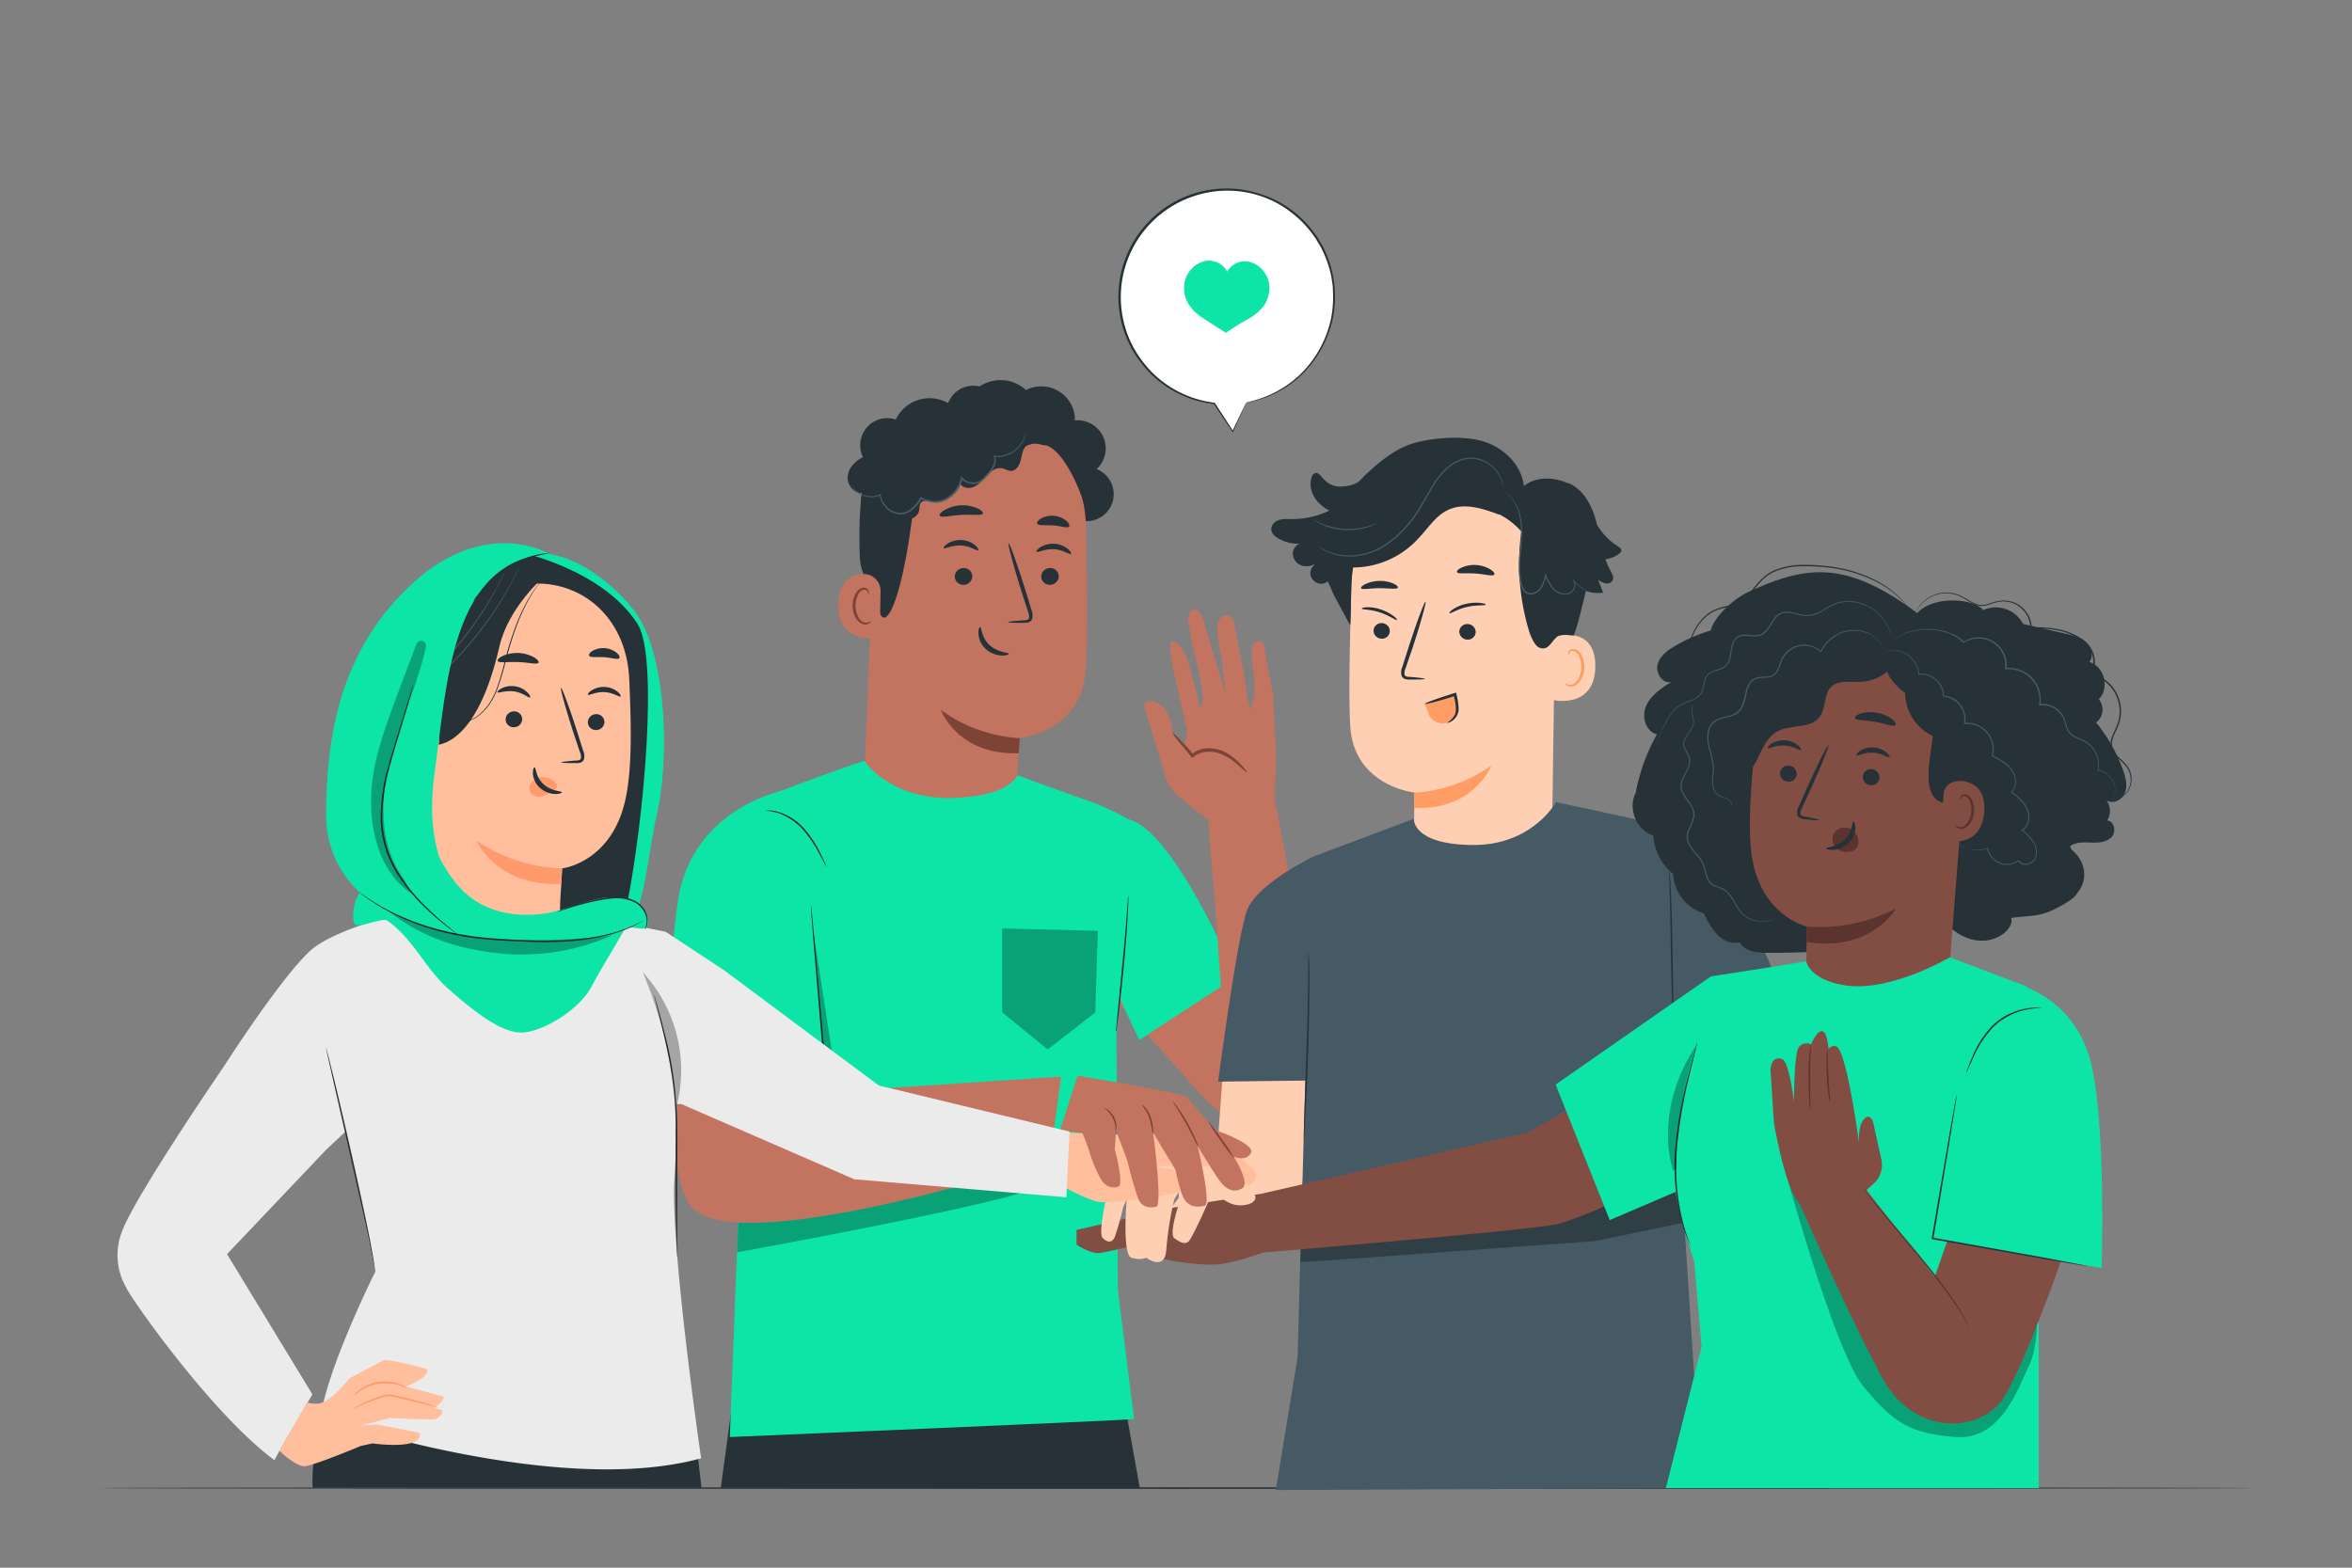 <svg xmlns="http://www.w3.org/2000/svg" viewBox="0 0 750 500"><rect x="0" y="0" width="750" height="500" fill="#808080" stroke="none"/><g id="freepik--Table--inject-2"><path d="M719.16,474.61c0,.14-154.1.26-344.14.26s-344.18-.12-344.18-.26,154.07-.26,344.18-.26S719.16,474.46,719.16,474.61Z" style="fill:#263238"></path></g><g id="freepik--speech-bubble--inject-2"><path d="M397.45,128.32a34.21,34.21,0,1,0-10.23.34l5.89,8.93Z" style="fill:#fff"></path><path d="M397.45,128.32s-.08.23-.26.64-.46,1-.8,1.81c-.73,1.6-1.79,3.91-3.14,6.89l-.11.25-.16-.23L387,128.77l.15.1a34.23,34.23,0,0,1-16.3-6.33,35.07,35.07,0,0,1-3.91-3.3,38.49,38.49,0,0,1-3.49-4.06,33.36,33.36,0,0,1-5.2-10.11,34.54,34.54,0,0,1,21.43-43A34.13,34.13,0,0,1,402.26,62,32.31,32.31,0,0,1,411.88,67a33.37,33.37,0,0,1,7.3,7.43l.76,1c.23.36.44.73.65,1.09.42.73.88,1.43,1.26,2.16a37.45,37.45,0,0,1,3.2,9.1c.14.77.24,1.55.35,2.31l.17,1.13.05,1.14a35.74,35.74,0,0,1-.51,8.72,36.37,36.37,0,0,1-2.47,7.66A35.54,35.54,0,0,1,414.58,120a34.16,34.16,0,0,1-8.66,5.78,32.26,32.26,0,0,1-6.22,2.16c-.73.17-1.29.29-1.66.34a4.67,4.67,0,0,1-.59.08,3.52,3.52,0,0,1,.55-.15c.38-.08.95-.22,1.67-.41a35.45,35.45,0,0,0,6.13-2.28,34.34,34.34,0,0,0,8.5-5.82A34.81,34.81,0,0,0,424.55,101a35.68,35.68,0,0,0,.47-8.58L425,91.33l-.17-1.11c-.12-.75-.21-1.51-.35-2.26a36.91,36.91,0,0,0-1.28-4.5A35.37,35.37,0,0,0,421.27,79c-.38-.72-.83-1.41-1.24-2.12-.22-.35-.42-.72-.65-1.06l-.74-1a33,33,0,0,0-7.18-7.27,31.69,31.69,0,0,0-9.43-5A33.48,33.48,0,0,0,380,62.8a33.91,33.91,0,0,0-21.06,42.07,32.67,32.67,0,0,0,5.07,9.95,37.11,37.11,0,0,0,3.41,4,35,35,0,0,0,3.82,3.27,34.07,34.07,0,0,0,16,6.35h.1l.06.08c2.26,3.48,4.23,6.51,5.84,9l-.27,0,3.31-6.88.86-1.75A5.13,5.13,0,0,1,397.45,128.32Z" style="fill:#263238"></path><path d="M404.77,91a8.39,8.39,0,0,0-2-4.67,8.07,8.07,0,0,0-4.12-2.77,6.52,6.52,0,0,0-7.33,3.07,6.53,6.53,0,0,0-6.92-3.4,8.08,8.08,0,0,0-4.33,2.43,8.34,8.34,0,0,0-2.35,4.49,10.29,10.29,0,0,0,1,6.36,14.57,14.57,0,0,0,4.8,4.89c3.19,2.1,7.39,4.74,7.39,4.74s3.75-2.57,7.09-4.41a14.49,14.49,0,0,0,5.19-4.48A10.23,10.23,0,0,0,404.77,91Z" style="fill:#0DE5A8"></path></g><g id="freepik--Characters--inject-2"><polygon points="229.85 474.49 235.46 433.26 355.04 427.56 363.46 474.61 229.85 474.49" style="fill:#263238"></polygon><path d="M341.9,303.49l35.87,39.81c5.92,6.57,10.2,12.55,18.71,14.95,6,1.68,18.52,2.38,21.69-1.54,4.35-5.37,7-14.66,1-26.34-4-7.61-38.78-38.69-38.78-38.69L341.9,303.49" style="fill:#c27461"></path><path d="M353.71,310.14c.21,2,9.59,21.54,9.59,21.54l30.8-20.09s-19.83-47.1-34.31-50.27Z" style="fill:#0DE5A8"></path><path d="M406.45,255.24l.44-15-1-19.06-3-15.86s-.8-1.55-2.8-.38-.27,9.83-.27,9.83l.32,6.51s-1.18,5-1.55,4.59-1.63-9.2-1.63-9.2l-3.64-18.86a2.5,2.5,0,0,0-3.18-1.3c-1.29.4-2.13,2.28-2,5.07s1.37,7.51,1.5,9.1,1.18,10.76,1.18,10.76l-6.37-21.09s-1.18-6.87-4-5.88-.95,5.91-.82,8S383.87,219,383.52,223s-1,2-1,2l-3-11.81c-1.3-5.21-3.27-8.23-5.53-8.61s.77,11.69.77,11.69l3.82,16.87-.95,5.37-3.76-4.83s-.11-6.33-4.06-9-5,.32-5,.32l7.37,24.51c1.75,4,13.05,11.8,13.05,11.8l2,24.57,25.1-.5Z" style="fill:#c27461"></path><path d="M397.64,246.39c-.12.12-1.31-1.08-3.35-2.81s-5.19-4-9.18-3.8a7.39,7.39,0,0,0-4.54,1.65l-.42.37-.37-.49c-1.61-2.12-3.33-4-4.36-5.31s-1.61-2.22-1.5-2.29a13.56,13.56,0,0,1,2,1.87,70.46,70.46,0,0,1,4.78,5.19l-.79-.12a8.15,8.15,0,0,1,5.18-2,11.36,11.36,0,0,1,5.86,1.41,18.3,18.3,0,0,1,3.89,2.91C396.77,244.92,397.74,246.3,397.64,246.39Z" style="fill:#7d4336"></path><polygon points="391.13 340.8 385.81 264.33 407.07 257.67 422.5 340.8 391.13 340.8" style="fill:#c27461"></polygon><path d="M345.08,166.09a8.6,8.6,0,0,0,4.6-16.48,8.95,8.95,0,0,0-6.91-15.51,10.71,10.71,0,0,0-15.61-9.69,12,12,0,0,0-14.79-1.16A8.57,8.57,0,0,0,304,137.32" style="fill:#263238"></path><path d="M346.16,214c.67-9.44.48-29,.1-46.67a36.5,36.5,0,0,0-34.34-35.63l-1.88-.11c-20.41,0-31.82,17.32-31.27,37.72l-3.14,78.57L288,259a23.25,23.25,0,0,0,36.12-6.32h0l.95-17.27S344.77,233.56,346.16,214Z" style="fill:#c27461"></path><path d="M325.2,235.43a47.46,47.46,0,0,1-25.18-9s5.2,14.43,24.81,13.82Z" style="fill:#7d4336"></path><path d="M337.62,183.86a2.8,2.8,0,0,1-2.86,2.66,2.68,2.68,0,0,1-2.73-2.69,2.8,2.8,0,0,1,2.86-2.66A2.68,2.68,0,0,1,337.62,183.86Z" style="fill:#263238"></path><path d="M341.49,176.69c-.37.34-2.39-1.35-5.39-1.52s-5.3,1.2-5.6.82c-.15-.17.24-.81,1.24-1.45a7.68,7.68,0,0,1,4.51-1.11,7.45,7.45,0,0,1,4.27,1.66C341.4,175.86,341.67,176.53,341.49,176.69Z" style="fill:#263238"></path><path d="M310.05,183.86a2.8,2.8,0,0,1-2.86,2.66,2.67,2.67,0,0,1-2.73-2.69,2.79,2.79,0,0,1,2.85-2.66A2.68,2.68,0,0,1,310.05,183.86Z" style="fill:#263238"></path><path d="M311.93,175.51c-.37.34-2.39-1.35-5.4-1.52s-5.29,1.2-5.59.82c-.16-.18.23-.81,1.24-1.45a7.63,7.63,0,0,1,4.51-1.11,7.32,7.32,0,0,1,4.26,1.66C311.83,174.68,312.11,175.35,311.93,175.51Z" style="fill:#263238"></path><path d="M321.52,198.43c0-.17,1.88-.39,4.93-.59.77,0,1.51-.15,1.67-.66a4,4,0,0,0-.38-2.31q-.92-2.85-1.93-6c-2.66-8.51-4.53-15.48-4.19-15.58s2.78,6.7,5.44,15.2q1,3.15,1.82,6a4.42,4.42,0,0,1,.22,3,1.91,1.91,0,0,1-1.32,1.05,5.24,5.24,0,0,1-1.32.1C323.41,198.7,321.52,198.6,321.52,198.43Z" style="fill:#263238"></path><path d="M312.55,200c.49,0,.31,3.27,3,5.74s6.15,2.33,6.15,2.79c0,.2-.81.58-2.28.54a8.14,8.14,0,0,1-5.14-2.14,7.07,7.07,0,0,1-2.27-4.8C311.92,200.74,312.33,200,312.55,200Z" style="fill:#263238"></path><path d="M313.4,163.78c-.34.8-3.32.23-6.87.45s-6.46,1-6.88.25c-.19-.36.35-1.1,1.55-1.82a11.94,11.94,0,0,1,10.47-.54C312.94,162.72,313.55,163.4,313.4,163.78Z" style="fill:#263238"></path><path d="M340.9,167.93c-.57.65-2.6-.18-5.08-.36s-4.63.19-5.07-.56c-.19-.36.18-1,1.14-1.61a7.35,7.35,0,0,1,8.18.74C340.91,166.89,341.15,167.61,340.9,167.93Z" style="fill:#263238"></path><path d="M344.91,158.29s-4.44-12.54-10.17-15.75c-6.94-3.88-10.48,3.78-17.18,1.48s-13.33-6-20.6-1.17c-8,5.31-4.62,9.56-5.61,18.21-4,35.05-11,44.62-11.84,27.95-.09-1.83-5-3.57-5.34-11.28-.38-10-.05-22.09,2.59-29,2.22-5.84,5.85-9.74,12.2-13.92,10-6.58,23.21-6,32.11-4.53S346.63,143,344.91,158.29Z" style="fill:#263238"></path><path d="M280.79,188.55a5.32,5.32,0,0,0-5.43-5.45c-3.66.13-7.84,2-8.05,9.51-.36,13.39,13.16,11,13.19,10.61S280.69,194.15,280.79,188.55Z" style="fill:#c27461"></path><path d="M277.73,198.1c-.06,0-.24.16-.64.33a2.38,2.38,0,0,1-1.75,0c-1.4-.56-2.53-2.84-2.53-5.25a7.73,7.73,0,0,1,.75-3.33,2.69,2.69,0,0,1,1.8-1.74,1.2,1.2,0,0,1,1.36.68c.17.38.08.64.15.67s.29-.22.2-.78a1.53,1.53,0,0,0-.51-.85,1.71,1.71,0,0,0-1.28-.37,3.26,3.26,0,0,0-2.49,2,8,8,0,0,0-.91,3.72c0,2.7,1.33,5.26,3.25,5.87a2.49,2.49,0,0,0,2.14-.3C277.69,198.42,277.77,198.13,277.73,198.1Z" style="fill:#7d4336"></path><path d="M282.58,162.67c1.66,1.29,3.43,2.62,5.5,3s4.55-.73,5-2.78c.21-.92,0-2,.7-2.7s2.12-.47,3.23-.28a8.54,8.54,0,0,0,9.21-5.59c.91,1.54,3.22,1.61,4.78.73s2.62-2.4,3.87-3.68,3-2.38,4.72-2c1,.2,1.87.84,2.87.81,1.77-.05,2.74-2.06,3.11-3.78s.7-3.75,2.24-4.61,3.18-.18,4.79.15,3.71.08,4.21-1.48a3.19,3.19,0,0,0-.45-2.46,8.68,8.68,0,0,0-10-3.88,11.75,11.75,0,0,0-21.42-3.54,11.93,11.93,0,0,0-19.29,3.22,8.64,8.64,0,0,0-10.47,12c-2.48,1.23-4.68,3.49-4.89,6.26s2.32,5.67,5,5.1a4.79,4.79,0,0,0,8,5.26" style="fill:#263238"></path><path d="M327.11,138s0,.09,0,.25-.05.4-.13.71a8.46,8.46,0,0,1-1.12,2.52,9.68,9.68,0,0,1-3.15,3,9,9,0,0,1-5.57,1.24l.25-.28a4.87,4.87,0,0,1-.49,3.67,13.94,13.94,0,0,1-2.48,3.15,10.21,10.21,0,0,1-1.59,1.45,4.67,4.67,0,0,1-2.16.66,4.88,4.88,0,0,1-4.21-1.8l.5-.11a10,10,0,0,1-4.66,6.69,7.28,7.28,0,0,1-4.47,1.17,13,13,0,0,1-4.27-1.2l.37-.14a10.56,10.56,0,0,1-3.41,3.94,5.62,5.62,0,0,1-4.73,1,7.38,7.38,0,0,1-5.33-6.1l.3.16a6.92,6.92,0,0,1-4.64.4,7.5,7.5,0,0,1-3.12-1.61,6.65,6.65,0,0,1-1.39-1.73,2.57,2.57,0,0,1-.3-.71,7.82,7.82,0,0,0,1.84,2.26,7.43,7.43,0,0,0,3.05,1.48,6.59,6.59,0,0,0,4.37-.46l.26-.13,0,.29a7,7,0,0,0,5.05,5.66,5.1,5.1,0,0,0,4.29-.95,10.08,10.08,0,0,0,3.21-3.74l.12-.25.24.11a12.93,12.93,0,0,0,4.09,1.15,6.77,6.77,0,0,0,4.13-1.1,9.54,9.54,0,0,0,4.41-6.3l.12-.63.38.52a4.35,4.35,0,0,0,3.72,1.58,4.18,4.18,0,0,0,1.92-.57,9.89,9.89,0,0,0,1.5-1.35,14,14,0,0,0,2.42-3,4.43,4.43,0,0,0,.49-3.32l-.09-.33.33.05a8.63,8.63,0,0,0,5.33-1.11,9.55,9.55,0,0,0,3.12-2.82A9.93,9.93,0,0,0,327.11,138Z" style="fill:#455a64"></path><path d="M356,329.64l1.42-14.24,4.91-52.21c-2.53-2.65-12.69-6.82-12.69-6.82l-25.22-9.07S322,254.22,303,254.5c-19.38.29-27.41-11.83-27.41-11.83-9.68,3.11-30.83,11.14-30.83,11.14l-7.21,67.92-.37,22.42-4.46,114.18s127-5.39,128.9-5.72l-5.15-41.12Z" style="fill:#0DE5A8"></path><polygon points="319.55 296.12 319.55 322.85 334.09 334.71 349.25 322.95 350.08 296.87 319.55 296.12" style="opacity:0.3"></polygon><path d="M235.43,389.91l-.37,9.5s80.23-14.54,94.25-20.19c17.3-7,26.58-12.89,26.58-12.89l.29-7.24Z" style="opacity:0.3"></path><path d="M241,259.52s-18.08,2.89-21.81,26c-2.4,14.87-9.67,80.37.27,98,11.5,20.36,115.35-13.8,115.35-13.8l3.55-26.36-80,5.3-10-55.55Z" style="fill:#c27461"></path><path d="M212,337h50.72l-13.88-84.59s-29.07,5.89-32.87,36.26C212.13,319.28,212,337,212,337Z" style="fill:#0DE5A8"></path><path d="M218.38,337a.89.89,0,0,1,.22,0l.67,0,2.56-.05,9.46-.08,31.43-.08-.26.29c-.06-.66-.12-1.37-.18-2.08-1.06-12.76-2-24.31-2.73-32.72-.32-4.15-.58-7.53-.77-9.92-.07-1.14-.14-2-.18-2.7,0-.28,0-.51,0-.7a.73.73,0,0,1,0-.24.68.68,0,0,1,.05.24l.08.69c.07.66.17,1.56.28,2.7.23,2.38.55,5.75.94,9.9.74,8.41,1.76,19.95,2.88,32.71.06.71.12,1.41.18,2.07l0,.28h-.28l-31.43-.08-9.46-.08-2.56-.05-.67,0C218.45,337,218.38,337,218.38,337Z" style="fill:#263238"></path><path d="M359.79,285.58a9.71,9.71,0,0,1,0,1.73c0,1.11-.09,2.72-.18,4.7-.21,4-.62,9.45-1.19,15.48s-1.18,11.49-1.66,15.44c-.24,2-.44,3.56-.6,4.66a10.2,10.2,0,0,1-.3,1.7,11.59,11.59,0,0,1,.1-1.72c.11-1.19.26-2.77.44-4.68.39-4,.92-9.46,1.5-15.45S359,296,359.27,292c.14-1.91.26-3.5.34-4.69A13.73,13.73,0,0,1,359.79,285.58Z" style="fill:#263238"></path><path d="M263.51,276.37a4,4,0,0,1-.57-.94c-.39-.73-.86-1.61-1.42-2.64a41.22,41.22,0,0,0-5.44-8.13,18.91,18.91,0,0,0-8-5.36,22.26,22.26,0,0,0-4-.75,3.69,3.69,0,0,1,1.1-.07,11.62,11.62,0,0,1,3,.46,18.29,18.29,0,0,1,8.29,5.37,36.4,36.4,0,0,1,5.38,8.31c.56,1.14,1,2.07,1.27,2.72A4.7,4.7,0,0,1,263.51,276.37Z" style="fill:#263238"></path><path d="M256.93,340.8c-.09-.5,8.77-2.66,8.77-2.66l-6.49-42L262.72,337h-6.49Z" style="opacity:0.3"></path><path d="M389.76,344.6l-1.57,21.59-7.17,9-17.55,23.29,21.26,1.39s24.93-6.2,28.6-13.88,3.89-41.42,3.89-41.42Z" style="fill:#ffcfb4"></path><path d="M494.81,272.69l1.2-84c.77-20-9.17-37.28-29.17-37.5l-1.84.09A35.75,35.75,0,0,0,431,185.8c-.57,17.33-1,36.49-.43,45.74C431.67,250.7,451,252.77,451,252.77c0,.59,0,5.36-.11,11.07l0,9.52Z" style="fill:#ffcfb4"></path><path d="M450.94,252.77s12.11.13,24.6-8.56c0,0-5.42,14.29-24.63,13.47Z" style="fill:#ff9d64"></path><path d="M462.25,195.6c.42.12,2.36-1.28,5.48-2s5.65-.41,5.93-.69-.34-.42-1.45-.59a13.58,13.58,0,0,0-4.82.3,12.06,12.06,0,0,0-4.28,1.86C462.27,195.09,462.05,195.55,462.25,195.6Z" style="fill:#263238"></path><path d="M465.34,201.52A2.6,2.6,0,0,0,468,204a2.48,2.48,0,0,0,2.56-2.46,2.59,2.59,0,0,0-2.62-2.5A2.48,2.48,0,0,0,465.34,201.52Z" style="fill:#263238"></path><path d="M454.34,216.52c0-.17-1.84-.4-4.83-.64-.75,0-1.47-.15-1.62-.66a3.78,3.78,0,0,1,.39-2.25c.62-1.86,1.27-3.8,2-5.84,2.7-8.3,4.62-15.11,4.28-15.22s-2.8,6.54-5.5,14.84l-1.86,5.87a4.42,4.42,0,0,0-.25,3,1.9,1.9,0,0,0,1.29,1,5.1,5.1,0,0,0,1.29.11C452.48,216.76,454.34,216.69,454.34,216.52Z" style="fill:#263238"></path><path d="M464.6,182.44c.29.72,2.87.25,5.93.48s5.57,1,6,.31c.16-.32-.3-1-1.33-1.65a10,10,0,0,0-9-.6C465,181.5,464.47,182.1,464.6,182.44Z" style="fill:#263238"></path><path d="M434,187.6c.32.59,2.84,0,5.87,0s5.53.44,5.87-.16c.14-.28-.34-.82-1.39-1.3a10.57,10.57,0,0,0-4.46-.86,10.93,10.93,0,0,0-4.48,1C434.39,186.77,433.89,187.32,434,187.6Z" style="fill:#263238"></path><path d="M495.1,203.23c.34-.15,13.75-4.39,13.61,9.39s-13.95,10.79-14,10.4S495.1,203.23,495.1,203.23Z" style="fill:#ffcfb4"></path><path d="M499,217.84c.07,0,.24.17.65.36a2.37,2.37,0,0,0,1.79.06c1.46-.52,2.71-2.82,2.8-5.3a7.94,7.94,0,0,0-.63-3.44,2.78,2.78,0,0,0-1.79-1.87,1.23,1.23,0,0,0-1.42.65c-.19.38-.1.66-.18.68s-.29-.24-.17-.8a1.49,1.49,0,0,1,.55-.86,1.79,1.79,0,0,1,1.33-.34,3.36,3.36,0,0,1,2.48,2.17,8,8,0,0,1,.79,3.84c-.11,2.78-1.56,5.36-3.56,5.92a2.57,2.57,0,0,1-2.19-.39C499,218.17,499,217.86,499,217.84Z" style="fill:#ff9d64"></path><path d="M434.29,194.16c.3.31,2.66.16,5.71,1.16s5.06,2.55,5.44,2.45c.18,0-.08-.51-.95-1.21a14.32,14.32,0,0,0-4.3-2.21,12.53,12.53,0,0,0-4.6-.67C434.55,193.76,434.14,194,434.29,194.16Z" style="fill:#263238"></path><path d="M438,201.2a2.6,2.6,0,0,0,2.63,2.5,2.47,2.47,0,0,0,2.55-2.46,2.59,2.59,0,0,0-2.62-2.5A2.48,2.48,0,0,0,438,201.2Z" style="fill:#263238"></path><path d="M405.5,168a3.05,3.05,0,0,1,1.5-1.77c1.52-.85,3.24-.69,4.9-.67a27.58,27.58,0,0,0,12-2.7,13.63,13.63,0,0,1-3.46-2.56c-2.05-2.16-3.19-5.41-2.15-8.21a1.85,1.85,0,0,1,1.06-1.23c.85-.23,1.58.62,2.15,1.29,1.89,2.23,3.67,3.21,6.57,3a11.62,11.62,0,0,0,5-1.35l.17-.17c.7-.69,1.38-1.34,2-2h0c5-4.75,9.35-8,13.75-9.67,6.44-2.4,17.14-3.17,23.74-1.26s12.45,7.47,13.2,14.3c3.81-3.06,9.41-2.89,13.9-.94l.12-.05c5,1.93,7.75,7.35,9.11,12.55.08.28.14.57.21.85a20.09,20.09,0,0,0,6.64,6.83c.48.29,1,.66,1.08,1.22s-.44,1-.91,1.33a10.08,10.08,0,0,1-4.13,1.59,22.59,22.59,0,0,0,1.58,3.6c.55,1,1.2,2.16.67,3.15a2.12,2.12,0,0,1-2.25.92,6.16,6.16,0,0,1-2.33-1.13l1.59,4.1a12,12,0,0,1-5.5-.51c-1.19,4.8-2.57,10.92-3.89,14.16-2.12-.06-4.11-.6-5.44.54-1.81,1.54-2.68,4.52-5.6,3.31-1.48-.62-2.77-3.8-3.23-5.34a74.65,74.65,0,0,1-2.43-31.66A23.83,23.83,0,0,0,478,164l.22.21c-5.29-2-11.29-4-16.42-1.59-4,1.84-6.4,5.86-9.42,9A28.33,28.33,0,0,1,431.44,181c-.9,5.75-.47,13.09-.88,18.46l-4.76-8.81v0a21.24,21.24,0,0,1-.93-1.93l-.1-.2v0a30.75,30.75,0,0,0-1.43-3.1l0,0c-3,2.5-7.18-1.54-4.8-4.62a7.59,7.59,0,0,1,1.66-1.59,5.34,5.34,0,0,1-5.1,1.18,4.17,4.17,0,0,1-2.84-4.2,3.56,3.56,0,0,1,2.18-2.8,12,12,0,0,1-6.78-1.67C406.29,171,405,169.66,405.5,168Z" style="fill:#263238"></path><path d="M480,157.05a15.21,15.21,0,0,1,1.88,1.8,13.72,13.72,0,0,1,2.77,6.42,24.78,24.78,0,0,1,.37,4.87c0,1.77-.23,3.65-.42,5.63a50.68,50.68,0,0,0-.3,6.27,22.42,22.42,0,0,0,.35,3.32,7,7,0,0,0,1.26,3.24,2.9,2.9,0,0,0,2.68,1,4.36,4.36,0,0,0,2.46-1.31,10,10,0,0,0,2-4.82l-.4,0a15.91,15.91,0,0,0,2.22,4.06,5.65,5.65,0,0,0,3.67,2.12,3.68,3.68,0,0,0,2-.29,3.17,3.17,0,0,0,1.37-1.29,3.22,3.22,0,0,0,.45-1.68,2.37,2.37,0,0,0-.57-1.5l-.21.17a12.27,12.27,0,0,0,4,3.19c.54.26,1,.42,1.26.53a2.51,2.51,0,0,0,.45.12,1.89,1.89,0,0,0-.42-.19c-.29-.13-.7-.31-1.22-.59a12.65,12.65,0,0,1-3.89-3.23l-.21.18a2.43,2.43,0,0,1,.06,2.84,2.91,2.91,0,0,1-1.24,1.14,3.4,3.4,0,0,1-1.8.24,5.31,5.31,0,0,1-3.4-2,15.73,15.73,0,0,1-2.14-4l-.26-.62-.15.66a9.43,9.43,0,0,1-1.87,4.6,3.8,3.8,0,0,1-2.2,1.17,2.42,2.42,0,0,1-2.28-.82,6.68,6.68,0,0,1-1.17-3,22.4,22.4,0,0,1-.34-3.25,52.14,52.14,0,0,1,.27-6.21c.18-2,.35-3.88.38-5.66a23.86,23.86,0,0,0-.43-4.94,13.55,13.55,0,0,0-3-6.47A7.65,7.65,0,0,0,480,157.05Z" style="fill:#455a64"></path><path d="M420.33,174.15s0,0,.15.13l.46.36a7.29,7.29,0,0,0,.8.54,9.87,9.87,0,0,0,1.15.64A16.93,16.93,0,0,0,431,177.5a21.68,21.68,0,0,0,11.65-4,37.49,37.49,0,0,0,10.2-11.18c1.45-2.28,2.64-4.62,3.95-6.78a25.38,25.38,0,0,1,4.42-5.72,13.18,13.18,0,0,1,5.59-3.2,9.17,9.17,0,0,1,2.92-.26,10.24,10.24,0,0,1,2.65.58,11,11,0,0,1,3.92,2.5,11.23,11.23,0,0,1,2.09,2.85,13.52,13.52,0,0,1,.91,2.89s0-.06,0-.2,0-.35-.07-.58a9.87,9.87,0,0,0-.67-2.18,11,11,0,0,0-2.07-3,11.22,11.22,0,0,0-4-2.62,10.78,10.78,0,0,0-2.73-.63,9.82,9.82,0,0,0-3,.25,13.34,13.34,0,0,0-5.79,3.26,25.74,25.74,0,0,0-4.52,5.79c-1.32,2.17-2.51,4.51-3.95,6.77a37.6,37.6,0,0,1-10.06,11.08,21.58,21.58,0,0,1-11.43,4,17.23,17.23,0,0,1-8.06-1.52A28.46,28.46,0,0,1,420.33,174.15Z" style="fill:#455a64"></path><path d="M418.8,165.7s.22.2.67.5a16,16,0,0,0,2,1.08,20,20,0,0,0,3.19,1.14,20.67,20.67,0,0,0,8.24.47,20.77,20.77,0,0,0,3.3-.76,15.56,15.56,0,0,0,2.11-.85,3,3,0,0,0,.73-.42c0-.07-1.11.44-2.93,1a21.36,21.36,0,0,1-3.27.66,25.39,25.39,0,0,1-4.06.14,25,25,0,0,1-4-.6,22.76,22.76,0,0,1-3.17-1C419.85,166.26,418.84,165.63,418.8,165.7Z" style="fill:#455a64"></path><path d="M464,221.5s-7,2-9.62,3l1.06,3a4.85,4.85,0,0,0,6.55,2.8,5,5,0,0,0,1.61-1.24,4.84,4.84,0,0,0,1.1-3.4A27.33,27.33,0,0,0,464,221.5Z" style="fill:#ff9d64"></path><path d="M454.35,224.49c-.09-.24,4.13-1.78,9.48-3.45l.5-.16.11.53c0,.07,0,.15.05.22a22.86,22.86,0,0,1,.63,4,4.73,4.73,0,0,1-1,3.31c-1.32,1.57-2.69,1.66-2.67,1.57s1.12-.51,2.11-2c1.16-1.43.63-4,0-6.74,0-.08,0-.16-.05-.23l.61.37C458.79,223.62,454.44,224.74,454.35,224.49Z" style="fill:#263238"></path><path d="M406.82,475.24l135.74-.63-7.49-115.46-.56-34.42-8-62.38-30.33-6.51s-7.59,14-27,13.66c-18.95-.28-18.34-8.34-18.34-8.34l-32.23,12.1s-17.66,8.6-20.9,16.93c-3.16,8.12-9.27,54.79-9.27,54.79l27.79-.34L413.76,433Z" style="fill:#455a64"></path><path d="M417.22,303.69a2.53,2.53,0,0,1,.07.6c0,.46.06,1,.1,1.75.07,1.51.14,3.71.15,6.42,0,5.43-.09,12.92-.34,21.19s-.59,15.76-.87,21.18c-.15,2.65-.27,4.83-.36,6.41-.06.71-.1,1.29-.13,1.74a2.52,2.52,0,0,1-.09.61,4.09,4.09,0,0,1,0-.61c0-.46,0-1,0-1.75l.2-6.42c.19-5.48.44-12.93.72-21.17s.43-15.76.49-21.18c0-2.71,0-4.9,0-6.42,0-.71,0-1.29,0-1.74A2.63,2.63,0,0,1,417.22,303.69Z" style="fill:#263238"></path><path d="M525.62,263.19s13.65,1.44,21,11c6.73,8.81,19.69,36.54,19.35,37.22S535.4,331.9,535.4,331.9l-7.46-13.76Z" style="fill:#455a64"></path><path d="M532.27,276.81a1.74,1.74,0,0,1,.08.53c0,.4.07.9.12,1.51.11,1.31.22,3.22.33,5.57.23,4.7.41,11.21.52,18.39s.22,13.68.36,18.39c.07,2.29.12,4.18.16,5.57,0,.61,0,1.11,0,1.51a1.8,1.8,0,0,1,0,.53,2.57,2.57,0,0,1-.07-.52c0-.4-.08-.9-.13-1.51-.1-1.32-.21-3.22-.33-5.57-.23-4.7-.41-11.21-.51-18.39s-.23-13.68-.37-18.39c-.06-2.29-.12-4.18-.16-5.57,0-.61,0-1.11,0-1.51A1.79,1.79,0,0,1,532.27,276.81Z" style="fill:#263238"></path><path d="M343.28,397s4.5,3,7.32,2.64S362.67,397,362.67,397s.19.82,2.64,2.67,17.34,4.3,23.56,3.55,16.78-4.71,16.78-4.71l-3.17-17.83-28,4.42-31.19,7.18V397Z" style="fill:#824e44"></path><path d="M352.68,382.47s-2.45,10.75-1.13,12.26,3,1.88,3.92-.19a92.71,92.71,0,0,0,2.68-9.45l1.13-2.62s-1.51,17.72,1.5,18.67,4.72,0,4.72,0,6,4.52,6.41-2.64a102.46,102.46,0,0,1,2.56-16l1.4-2.33v4s-3.18,9.42-1.4,10.74,3.66,2.27,4.79.76,6.39-12.55,7.55-16.42c0,0,3.53,5.1,8.46,5.17,3.87.05,6.12-1.61,4.54-4s-5.47-4.43-5.47-4.43l-5.09-11.89-12.44-2.91H362.67Z" style="fill:#ffcfb4"></path><path d="M332.49,374.83s11.89,7.08,17.36,8.4,34.78-3.89,34.48-5.74-4.13-3.5-6.77-3.88-10.37-1.7-10.37-1.7h20.74l10,6.32s3.55-1.43,2.4-4.32c-.61-1.54-8.43-7.65-8.43-7.65l-19-3.77-33.75-1.32Z" style="fill:#ffbf9d"></path><path d="M343.63,343.07s33.74,5.66,34.5,6.6,9.42,10.74,9.42,10.74,13,4.48,11.32,7.36-5.47,1.13-5.47,1.13,5.28,8.29,2.83,10-5.09.56-7-1.89-7.35-11.5-7.35-11.5,4.52,18.48,2.26,19.05-5.84.75-7.35-4a50.88,50.88,0,0,1-1.89-7.36l-7.16-11.87s2.83,21.69,1.13,23.47c0,0-4.34,1.41-5.84-2.36s-3.59-12.39-3.59-12.39l-3.58-9.48-.37,6s3,11.12,1.13,11.87-4.34,0-5.66-2.54a41,41,0,0,1-3.39-8c-.37-1.47-2.37-6.49-2.37-6.49l-7.17-.94Z" style="fill:#c27461"></path><path d="M385.18,357.53a53.77,53.77,0,0,1,4.47,5.91,51.71,51.71,0,0,1,4.05,6.2,52.73,52.73,0,0,1-4.47-5.9A51.33,51.33,0,0,1,385.18,357.53Z" style="fill:#7d4336"></path><path d="M373.93,351.29a9,9,0,0,1,1.58,1.89,49.58,49.58,0,0,1,3.18,5,59.3,59.3,0,0,1,2.6,5.33,10.42,10.42,0,0,1,.84,2.32,12.3,12.3,0,0,1-1.17-2.16c-.68-1.36-1.61-3.22-2.73-5.23s-2.2-3.79-3-5.06A14.83,14.83,0,0,1,373.93,351.29Z" style="fill:#7d4336"></path><path d="M364,352.29c0-.05.56.24,1.19.95a9,9,0,0,1,1.79,3.2,16.63,16.63,0,0,1,.74,3.56,4.28,4.28,0,0,1,0,1.51,4.78,4.78,0,0,1-.4-1.45,29.24,29.24,0,0,0-.86-3.46,11.48,11.48,0,0,0-1.58-3.13C364.37,352.74,364,352.36,364,352.29Z" style="fill:#7d4336"></path><path d="M352,353.32c0-.06.52.1,1.21.58a6.8,6.8,0,0,1,2.1,2.49,6.7,6.7,0,0,1,.7,3.19,2.45,2.45,0,0,1-.27,1.32,8.7,8.7,0,0,0-3.74-7.58Z" style="fill:#7d4336"></path><path d="M414.64,402.54c2.4,0,94.07-6.73,94.07-6.73L541,389.13l-8-35.8-118.17,38Z" style="opacity:0.3"></path><path d="M402.48,380.67l84.86-19.5s77.26-45,78.44-45.76-6,45.76-6,45.76-49.21,25.93-63.38,29.29c-7.72,1.83-93.32,9-93.32,9Z" style="fill:#824e44"></path><path d="M611.4,195.49c5.23-5.64,18-4.66,21-.89A9.74,9.74,0,0,1,645.1,199l13.56,3.1c2.31.53,4.73,1.11,6.5,2.7s2.57,4.5,1.08,6.35c4.77,1.29,6.58,8.44,3,11.84a5.16,5.16,0,0,1-.84,7.45,51.34,51.34,0,0,1,8.6,15.21c.83,2.31,1.49,4.88.61,7.17s-3.91,3.84-5.88,2.39a6,6,0,0,1,.22,6.51c2.3.08,2.95,3.64,1.35,5.29s-4.16,1.81-6.46,1.73-4.79-.22-6.69,1.08a2.08,2.08,0,0,0,.74,1.46c3.91,3.25,5,8.79,2,12.9-.28.38-.54.73-.76,1.05-1.35,1.88-4.67,3.57-6.73,4.62-5.22,2.66-8.31,2.12-14.12,2.9,1.55,3.76-8,12-18.66,3.71C601,302,585.49,304,563.21,303.88c-3.18,0-7-.49-8.38-3.35-2.58.66-5.36-.57-7.24-2.45a23.33,23.33,0,0,1-4.2-6.76,13.86,13.86,0,0,1-9.85-12.58,17.1,17.1,0,0,1-6.33-12.24c-5.34-1.68-8.22-8.65-5.63-13.61a60.59,60.59,0,0,1,6.79-18.7c-3.63-.82-5-5.75-3.42-9.15s4.86-5.56,8-7.53c-2.73.69-5.07-2.75-4.4-5.49s3.16-4.6,5.6-6a51.46,51.46,0,0,1,11.34-4.93c1.34-4.78,7.53-10.19,12-12.27,18.2-8.39,30.92-10.44,53.84,6.7" style="fill:#263238"></path><path d="M560.61,229.53c1.57-12.46,10.81-27.3,23.19-25.2l38.31,12.25a7.36,7.36,0,0,1,6.1,7.85l-6.5,83.31a22.9,22.9,0,0,1-20,20.95h0A22.91,22.91,0,0,1,576,305.52c.11-5.73.17-10,.17-10s-15.82-3.64-17.83-24.7C557.3,260.34,558.87,243.37,560.61,229.53Z" style="fill:#824e44"></path><path d="M567.61,246.46a2.67,2.67,0,0,0,2.41,2.85,2.57,2.57,0,0,0,2.91-2.24,2.7,2.7,0,0,0-2.41-2.86A2.57,2.57,0,0,0,567.61,246.46Z" style="fill:#263238"></path><path d="M563.75,238.6c.31.37,2.43-1,5.31-.82s4.89,1.76,5.23,1.43c.16-.15-.14-.8-1-1.53a7.38,7.38,0,0,0-4.16-1.57,7.09,7.09,0,0,0-4.25,1.09C563.94,237.82,563.6,238.43,563.75,238.6Z" style="fill:#263238"></path><path d="M594,247.56a2.68,2.68,0,0,0,2.41,2.86,2.57,2.57,0,0,0,2.91-2.24,2.68,2.68,0,0,0-2.41-2.86A2.57,2.57,0,0,0,594,247.56Z" style="fill:#263238"></path><path d="M592,240.89c.31.37,2.44-1,5.31-.81s4.9,1.75,5.23,1.42c.16-.15-.13-.8-1-1.52a7.3,7.3,0,0,0-4.16-1.57,7,7,0,0,0-4.25,1.08C592.19,240.12,591.85,240.73,592,240.89Z" style="fill:#263238"></path><path d="M580.23,261.59c0-.17-1.74-.59-4.62-1.14-.73-.12-1.41-.31-1.51-.82a3.78,3.78,0,0,1,.63-2.15l2.52-5.46c3.51-7.77,6.1-14.19,5.79-14.33s-3.42,6.06-6.93,13.83l-2.43,5.5a4.25,4.25,0,0,0-.56,2.86,1.81,1.81,0,0,0,1.14,1.15,4.54,4.54,0,0,0,1.24.25C578.4,261.62,580.21,261.75,580.23,261.59Z" style="fill:#263238"></path><path d="M576.13,295.51a53.13,53.13,0,0,0,28.39-5.71s-7.67,13.9-28.41,10.65Z" style="fill:#5b342f"></path><path d="M591.47,229c.23.8,3.13.61,6.48,1.22s6,1.71,6.52,1c.22-.33-.21-1.09-1.27-1.92a11.48,11.48,0,0,0-9.9-1.72C592,228,591.37,228.59,591.47,229Z" style="fill:#263238"></path><path d="M565.38,228.76c.47.68,2.49.13,4.88.25s4.37.71,4.88.05c.22-.32-.06-1-.9-1.66a7.06,7.06,0,0,0-7.86-.25C565.5,227.77,565.18,228.43,565.38,228.76Z" style="fill:#263238"></path><path d="M551.06,239.39a14.34,14.34,0,0,1,3.62-8.93c1.25-1.29,2.82-2.25,3.93-3.66,2.4-3.05,2.15-7.34,3.21-11.07a15.73,15.73,0,0,1,9.95-10.43c3.94-1.33,8.37-1.07,12.08-3,2.74-1.4,4.85-3.86,7.67-5.09,5.49-2.4,11.76.51,16.85,3.66,1,4.1-1.7,7.59-4.25,10.94a14.61,14.61,0,0,1-10.84,5.67c-3.26.14-7.06-.67-9.39,1.62s-1.59,6.73-3.63,9.5c-2.9,4-9.32,2.33-13.6,4.73-3.3,1.86-4.75,5.75-6.46,9.14s-4.61,6.89-8.4,6.65A42.33,42.33,0,0,1,551.06,239.39Z" style="fill:#263238"></path><path d="M600.1,208.21A74.23,74.23,0,0,1,628,213.75c2.62,1.08,5.34,2.44,6.8,4.87,1.29,2.14,1.41,4.77,1.33,7.26-.23,7.82-3.54,17.33-6.65,24.51l-9.86,5.67c-7.49-1.91-3.81-14.83-3.33-21.33A15.34,15.34,0,0,1,607.52,221,17,17,0,0,1,600.1,208.21Z" style="fill:#263238"></path><path d="M619.77,253.26c.37-4.47,5.88-5.24,9.68-2.87,2.09,1.3,3.63,3.83,3.28,8.57-1,12.65-13.45,9.09-13.45,8.73S619.33,258.49,619.77,253.26Z" style="fill:#824e44"></path><path d="M623.51,263.18c.06,0,.21.18.57.37a2.15,2.15,0,0,0,1.64.16c1.37-.39,2.66-2.43,2.89-4.7a7.27,7.27,0,0,0-.38-3.2A2.56,2.56,0,0,0,626.7,254a1.14,1.14,0,0,0-1.35.51c-.19.34-.13.6-.2.62s-.26-.24-.12-.75a1.49,1.49,0,0,1,.56-.76,1.71,1.71,0,0,1,1.24-.23,3.13,3.13,0,0,1,2.16,2.14,7.48,7.48,0,0,1,.5,3.58c-.27,2.54-1.76,4.83-3.63,5.22a2.36,2.36,0,0,1-2-.49C623.51,263.49,623.46,263.2,623.51,263.18Z" style="fill:#5b342f"></path><path d="M629.58,271.23a10.14,10.14,0,0,0,2-.09,7.65,7.65,0,0,0,2.23-.63l-.15-.08a6.3,6.3,0,0,0,10,4.17l-.22,0a2.65,2.65,0,0,0,1.64,1.14,3.64,3.64,0,0,0,2.06-.14,3.3,3.3,0,0,0,1.67-1.31,4.42,4.42,0,0,0,.68-2.07,6.55,6.55,0,0,0-1.3-4.25,19.38,19.38,0,0,0-3.28-3.31l0,.3a4.45,4.45,0,0,0,2.06-3,6.49,6.49,0,0,0-.3-3.74,9.83,9.83,0,0,0-2.16-3.2,29.14,29.14,0,0,0-3-2.58l0,.28a4.76,4.76,0,0,0,1.31-3.65,7,7,0,0,0-1.36-3.79c-1.59-2.1-3.94-3.29-6.1-4.41l.1.22a8.41,8.41,0,0,0-9-10.54l.19.22a7.25,7.25,0,0,0-1.6-6.19,7.12,7.12,0,0,0-5.31-2.72l.16.16a7.1,7.1,0,0,0-2.78-5.57,6.93,6.93,0,0,0-5.26-1.56l.14.13a7,7,0,0,0-1-3.27,9.09,9.09,0,0,0-1.88-2.35,7.27,7.27,0,0,0-4.3-1.95l-.47,0c-.15,0-.3,0-.45,0a6.37,6.37,0,0,0-.8.08,7.3,7.3,0,0,0-1.22.32l-.71.29-.23.1.25-.07.72-.26a8.82,8.82,0,0,1,1.21-.28,4.88,4.88,0,0,1,.79-.06l.44,0,.46.05a7.11,7.11,0,0,1,4.18,1.95,8.76,8.76,0,0,1,1.82,2.32,6.89,6.89,0,0,1,.91,3.15v.15l.14,0a6.71,6.71,0,0,1,5.06,1.53,6.83,6.83,0,0,1,2.63,5.34v.16h.16a7.22,7.22,0,0,1,6.56,8.51l-.06.25.25,0A8,8,0,0,1,635.12,241l0,.15.13.07c2.16,1.12,4.45,2.3,6,4.31a6.47,6.47,0,0,1,1.29,3.57,4.4,4.4,0,0,1-1.2,3.36l-.16.15.17.13c2,1.62,4.09,3.33,5,5.63a6.16,6.16,0,0,1,.28,3.52,4.09,4.09,0,0,1-1.88,2.73l-.22.13.19.17a18.28,18.28,0,0,1,3.23,3.23,6.13,6.13,0,0,1,1.26,4,3.41,3.41,0,0,1-2.13,3.12,2.78,2.78,0,0,1-3.33-.86l-.09-.14-.13.09a6.12,6.12,0,0,1-6.39.5,6.21,6.21,0,0,1-3.18-4.46l0-.15-.13.07a7.45,7.45,0,0,1-2.16.63,10,10,0,0,1-2,.12,7.66,7.66,0,0,1-3.08-.65,2.87,2.87,0,0,1-1.44-1.26c-.2-.4-.23-.64-.25-.63l0,.17a1.86,1.86,0,0,0,.17.48,2.87,2.87,0,0,0,1.44,1.34" style="fill:#455a64"></path><path d="M673.28,255.81a4,4,0,0,0,.49-.76,6.53,6.53,0,0,0-.25-6.48,6.73,6.73,0,0,0-4.54-3l.11.15a8.66,8.66,0,0,0-1-6.26,8.47,8.47,0,0,0-2.43-2.68,20.34,20.34,0,0,0-3.44-1.69,7.1,7.1,0,0,1-1.64-1,4.49,4.49,0,0,1-1.13-1.58c-.54-1.22-.69-2.66-1.38-4a7.7,7.7,0,0,0-7.65-4l.22.22a10.14,10.14,0,0,0-11-11.69l.21.21a8.91,8.91,0,0,0-13.71-8.56l.2,0a12,12,0,0,0-4.37-2.77,18.32,18.32,0,0,0-4.53-1.13,21.36,21.36,0,0,0-7.51.38,15.06,15.06,0,0,0-4.49,1.78,8,8,0,0,0-1.05.73,3.22,3.22,0,0,0-.33.27s.47-.35,1.43-.92a15.67,15.67,0,0,1,4.48-1.68,21.42,21.42,0,0,1,7.44-.3,18.58,18.58,0,0,1,4.45,1.14A11.81,11.81,0,0,1,626,205l.09.1.12-.07a8.56,8.56,0,0,1,13.15,8.24l0,.24.24,0a9.77,9.77,0,0,1,10.62,11.25l0,.25.26,0a7.34,7.34,0,0,1,7.27,3.75c.65,1.23.81,2.66,1.38,3.95a4.82,4.82,0,0,0,1.23,1.7,7,7,0,0,0,1.72,1,20.64,20.64,0,0,1,3.4,1.65,8.09,8.09,0,0,1,2.35,2.57,8.4,8.4,0,0,1,1.05,6.06l0,.13.13,0a6.53,6.53,0,0,1,4.41,2.86,6.28,6.28,0,0,1,1,3.87,6.64,6.64,0,0,1-.64,2.47C673.45,255.55,673.27,255.8,673.28,255.81Z" style="fill:#455a64"></path><path d="M552.14,257.19a1.26,1.26,0,0,0,.07-1,2.53,2.53,0,0,0-.73-1.06,4.28,4.28,0,0,0-1.55-.81,7.56,7.56,0,0,1-2-.86,4,4,0,0,1-1.39-2.06,7.82,7.82,0,0,1-.27-2.9c.06-1,.25-2.15.27-3.33.06-2.4-.91-4.86-1.49-7.51a10.81,10.81,0,0,1-.1-4.17,5.11,5.11,0,0,1,2.36-3.52,19.1,19.1,0,0,1,4.46-1.43,7.55,7.55,0,0,0,2.29-1,5.14,5.14,0,0,0,1.64-2,25.08,25.08,0,0,0,1.41-5,8.65,8.65,0,0,1,.92-2.39,3.84,3.84,0,0,1,1.89-1.6,13.56,13.56,0,0,1,3.51-.42,5.37,5.37,0,0,0,1.79-.42,3.56,3.56,0,0,0,1.42-1.16,12.36,12.36,0,0,0,1.38-3.21,7.75,7.75,0,0,1,1.63-2.83,7.62,7.62,0,0,1,5.56-2.54,7.81,7.81,0,0,1,5.34,2l.17.15.1-.2a12,12,0,0,1,7.62-6.37,11.09,11.09,0,0,1,4.24-.29,9.89,9.89,0,0,1,3.46,1,8.77,8.77,0,0,1,3.64,3.46,8.47,8.47,0,0,1,.61,1.2l.15.31,0,.11s0,0,0-.11l-.12-.33a7.05,7.05,0,0,0-.57-1.23,8.85,8.85,0,0,0-3.64-3.59,10.32,10.32,0,0,0-3.52-1.08,11.18,11.18,0,0,0-4.34.26,12.32,12.32,0,0,0-7.85,6.48l.26,0a8.2,8.2,0,0,0-5.57-2.14,8,8,0,0,0-5.83,2.64,8.06,8.06,0,0,0-1.72,3,12.31,12.31,0,0,1-1.33,3.11,3.71,3.71,0,0,1-2.93,1.41,14.67,14.67,0,0,0-3.61.44,4.32,4.32,0,0,0-2.09,1.77,8.62,8.62,0,0,0-1,2.49,25,25,0,0,1-1.38,4.89,4.71,4.71,0,0,1-1.52,1.84,7.32,7.32,0,0,1-2.17,1,18.83,18.83,0,0,0-4.54,1.47,4.83,4.83,0,0,0-1.69,1.64,6.48,6.48,0,0,0-.82,2.12,10.86,10.86,0,0,0,.12,4.3c.6,2.7,1.57,5.11,1.52,7.45,0,1.15-.18,2.26-.23,3.32a7.67,7.67,0,0,0,.31,3,4.05,4.05,0,0,0,1.49,2.14,7.29,7.29,0,0,0,2,.85,4.24,4.24,0,0,1,1.52.76,2.42,2.42,0,0,1,.72,1A1.55,1.55,0,0,1,552.14,257.19Z" style="fill:#455a64"></path><path d="M527.9,237.17s.05-.08.13-.24l.36-.7,1.36-2.73c.59-1.17,1.26-2.65,2.2-4.26a11.29,11.29,0,0,1,4.32-4.47c1-.54,2.22-.89,3.42-1.4a7.79,7.79,0,0,0,1.75-1,4.41,4.41,0,0,0,1.32-1.63c.62-1.3.66-2.79,1.16-4.14a3.58,3.58,0,0,1,1.25-1.71,6.93,6.93,0,0,1,2.05-.91,12.83,12.83,0,0,0,2.26-.82,4.1,4.1,0,0,0,1.76-1.76c.78-1.53.82-3.26,1.16-4.89a6.16,6.16,0,0,1,.88-2.31,3.22,3.22,0,0,1,2-1.29c1.68-.32,3.46.29,5.31,0a4.47,4.47,0,0,0,2.46-1.25,10.68,10.68,0,0,0,1.61-2.15c.47-.74.91-1.49,1.43-2.16a5,5,0,0,1,1.89-1.56c1.52-.67,3.23-.26,4.78.12a11.25,11.25,0,0,0,4.8.5,12.94,12.94,0,0,0,4.22-1.83,21.47,21.47,0,0,1,3.76-2,13,13,0,0,1,7.52-.11,14.07,14.07,0,0,1,5.51,3,15.46,15.46,0,0,1,3,3.69,17,17,0,0,1,1.27,2.74l.28.74a1.39,1.39,0,0,0,.11.25,1.32,1.32,0,0,0-.07-.26c-.06-.19-.14-.44-.25-.76a15.73,15.73,0,0,0-1.21-2.79,15.44,15.44,0,0,0-3-3.77,14.08,14.08,0,0,0-5.59-3.06,13.3,13.3,0,0,0-7.7.07,21.58,21.58,0,0,0-3.82,2,12.77,12.77,0,0,1-4.11,1.77,11,11,0,0,1-4.65-.5,16,16,0,0,0-2.46-.48,4.87,4.87,0,0,0-4.6,2,24.4,24.4,0,0,0-1.45,2.19,11,11,0,0,1-1.56,2.08,4.09,4.09,0,0,1-2.24,1.14c-1.74.26-3.51-.36-5.33,0A3.56,3.56,0,0,0,553,204a6.7,6.7,0,0,0-.94,2.45c-.34,1.68-.39,3.38-1.12,4.8a3.71,3.71,0,0,1-1.6,1.61,11.94,11.94,0,0,1-2.19.8,7.07,7.07,0,0,0-2.15,1,3.88,3.88,0,0,0-1.36,1.87c-.52,1.43-.56,2.9-1.14,4.13a5.19,5.19,0,0,1-2.9,2.47c-1.17.51-2.37.87-3.43,1.43a11.42,11.42,0,0,0-4.37,4.6c-.94,1.64-1.59,3.12-2.16,4.31s-1,2.1-1.29,2.75c-.13.31-.24.54-.32.72A1.16,1.16,0,0,0,527.9,237.17Z" style="fill:#455a64"></path><path d="M541.6,224.15a.65.65,0,0,0-.23-.05,1.43,1.43,0,0,0-.68.14,2.72,2.72,0,0,0-1.3,2.22,6.92,6.92,0,0,0,.24,1.9,7.7,7.7,0,0,1,.29,2.2,4.89,4.89,0,0,1-.93,2.32c-.5.76-1.14,1.49-1.66,2.39a3.61,3.61,0,0,0-.37,3.18c.38,1.09,1.15,2,1.52,3.11a4.77,4.77,0,0,1-.41,3.48c-.51,1.14-1.24,2.25-1.74,3.53a5.66,5.66,0,0,0-.44,2.05,5.07,5.07,0,0,0,.44,2.1,24.74,24.74,0,0,0,2.35,3.66,5.81,5.81,0,0,1,1.27,4,19.36,19.36,0,0,1-1.61,4.24,6.85,6.85,0,0,0-.51,2.32,5.26,5.26,0,0,0,.56,2.29,19.22,19.22,0,0,0,2.67,3.63,10.35,10.35,0,0,1,2.15,3.62,31.37,31.37,0,0,0,1.24,4,4.8,4.8,0,0,0,1.26,1.63,5.94,5.94,0,0,0,1.78.89,14.28,14.28,0,0,1,1.74.66,5.74,5.74,0,0,1,1.45,1,13,13,0,0,1,2,2.74c.56.95,1.09,1.89,1.68,2.73a8.66,8.66,0,0,0,4.35,3.32,9.36,9.36,0,0,0,4.13.47,8.26,8.26,0,0,0,2.54-.7,6.51,6.51,0,0,0,.8-.44,9.64,9.64,0,0,1-3.35,1,9.32,9.32,0,0,1-4-.52,8.49,8.49,0,0,1-4.21-3.27c-.57-.83-1.08-1.77-1.65-2.73a12.86,12.86,0,0,0-2.06-2.82,6.67,6.67,0,0,0-1.52-1.09,15.92,15.92,0,0,0-1.78-.68,5.38,5.38,0,0,1-1.67-.85,4.32,4.32,0,0,1-1.16-1.5,31,31,0,0,1-1.21-3.92,10.66,10.66,0,0,0-2.21-3.75,19.32,19.32,0,0,1-2.62-3.56,4.87,4.87,0,0,1-.51-2.12,6,6,0,0,1,.48-2.18,19.3,19.3,0,0,0,1.63-4.33,4.78,4.78,0,0,0-.28-2.31,9.48,9.48,0,0,0-1.06-2,24.46,24.46,0,0,1-2.32-3.58,4.79,4.79,0,0,1-.42-2,5.1,5.1,0,0,1,.41-1.93c.48-1.23,1.2-2.34,1.72-3.53a5,5,0,0,0,.4-3.71c-.41-1.18-1.18-2.09-1.54-3.11a3.33,3.33,0,0,1,.32-2.94c.5-.87,1.13-1.62,1.63-2.39a5.15,5.15,0,0,0,.95-2.45,7.77,7.77,0,0,0-.33-2.25,6.78,6.78,0,0,1-.27-1.85,2.65,2.65,0,0,1,1.19-2.16A1.48,1.48,0,0,1,541.6,224.15Z" style="fill:#455a64"></path><path d="M673,255.39a4.52,4.52,0,0,0,1-.08,7,7,0,0,0,2.69-1.1,6.74,6.74,0,0,0,2.73-3.68,7.11,7.11,0,0,0-.92-6,18.67,18.67,0,0,0-2.49-2.65,8.55,8.55,0,0,1-2.31-3,5.58,5.58,0,0,1,.27-4c.51-1.35,1.27-2.66,1.76-4.15a12.42,12.42,0,0,0-9.06-16l.11.29a6.3,6.3,0,0,0,1.15-2.74,7.88,7.88,0,0,0-.14-3,8.32,8.32,0,0,0-1.22-2.8,10.06,10.06,0,0,0-2.1-2.27,19.53,19.53,0,0,0-8.27-3.52,29.7,29.7,0,0,0-8.51-.52l.2.18a9,9,0,0,0-4.94-7.88,9.14,9.14,0,0,0-4.43-.94,14.8,14.8,0,0,0-4.18,1,8.56,8.56,0,0,1-2,.41,5.07,5.07,0,0,1-1.9-.23,15.71,15.71,0,0,1-3.32-1.69,13.78,13.78,0,0,0-3.17-1.53,11,11,0,0,0-3.2-.48,10.58,10.58,0,0,0-5.28,1.33,11,11,0,0,0-3.13,2.62,10.35,10.35,0,0,0-1.37,2.16,5.47,5.47,0,0,0-.33.81s.12-.27.39-.79a10.86,10.86,0,0,1,1.4-2.1,11,11,0,0,1,3.13-2.54,10.48,10.48,0,0,1,5.19-1.26,10.86,10.86,0,0,1,3.12.5,13.08,13.08,0,0,1,3.1,1.52,16.55,16.55,0,0,0,3.38,1.74,5.61,5.61,0,0,0,2,.25,8.51,8.51,0,0,0,2-.42,14.65,14.65,0,0,1,4.09-1,8.78,8.78,0,0,1,4.26.92,8.62,8.62,0,0,1,4.73,7.57v.2l.2,0a29.65,29.65,0,0,1,8.4.53,19.38,19.38,0,0,1,8.11,3.45,9.94,9.94,0,0,1,2,2.18,8.11,8.11,0,0,1,1.17,2.68,7.52,7.52,0,0,1,.13,2.87,6,6,0,0,1-1.07,2.58l-.18.23.29.07a12.08,12.08,0,0,1,8.83,15.51c-.47,1.45-1.23,2.76-1.75,4.14a5.91,5.91,0,0,0-.25,4.23,8.8,8.8,0,0,0,2.41,3.15,18,18,0,0,1,2.46,2.59,6.93,6.93,0,0,1,1,5.8,6.63,6.63,0,0,1-2.63,3.63,7.2,7.2,0,0,1-2.62,1.14C673.32,255.37,673,255.37,673,255.39Z" style="fill:#263238"></path><path d="M537.29,215.36a.92.92,0,0,0,0-.24c0-.18,0-.41.08-.71.08-.65.18-1.56.31-2.73s.33-2.63.69-4.28a24.07,24.07,0,0,1,1.77-5.43,16.09,16.09,0,0,1,4.13-5.48,12.1,12.1,0,0,1,3.29-1.94,34.47,34.47,0,0,1,3.95-1.06,11.65,11.65,0,0,0,4-1.7,18.15,18.15,0,0,0,3.28-3.16c1-1.16,2-2.4,3.07-3.51a13,13,0,0,1,3.85-2.74A22.93,22.93,0,0,1,575,180.6a59.58,59.58,0,0,1,8.8.52A45.17,45.17,0,0,1,598,185.37a31.72,31.72,0,0,1,8.16,5.82c.42.43.8.79,1.11,1.13l.75.89.46.54c.11.12.17.18.17.17a.94.94,0,0,0-.14-.2l-.43-.56c-.21-.25-.45-.56-.73-.91s-.67-.73-1.08-1.17a31.25,31.25,0,0,0-8.15-6,44.61,44.61,0,0,0-14.32-4.36,58.75,58.75,0,0,0-8.85-.55,23.32,23.32,0,0,0-9.34,1.81,13.53,13.53,0,0,0-4,2.82c-1.13,1.14-2.09,2.38-3.08,3.54a17.65,17.65,0,0,1-3.21,3.09,11.09,11.09,0,0,1-3.9,1.66,34.05,34.05,0,0,0-4,1.09,12.17,12.17,0,0,0-3.36,2,16.46,16.46,0,0,0-4.18,5.6,24.18,24.18,0,0,0-1.73,5.51,42,42,0,0,0-.63,4.31c-.12,1.18-.19,2.11-.23,2.74,0,.29,0,.53-.05.71Z" style="fill:#263238"></path><path d="M592.62,268.24a4.73,4.73,0,0,0-2.75-4,4.18,4.18,0,0,0-4.68,1,3.76,3.76,0,0,0-.23,4.5,4.14,4.14,0,0,0,1.8,1.59,5.2,5.2,0,0,0,3.07.33,3.54,3.54,0,0,0,2.21-1.21A3.34,3.34,0,0,0,592.62,268.24Z" style="fill:#5b342f"></path><path d="M591,262.09c-.47,0-.22,3.17-2.74,5.65s-5.93,2.4-5.91,2.85c0,.2.8.55,2.23.47a8,8,0,0,0,4.95-2.2,6.87,6.87,0,0,0,2.1-4.72C591.65,262.8,591.23,262.05,591,262.09Z" style="fill:#263238"></path><path d="M646.33,314.65l-24.57-9.32s-19,11.25-33.55,8.92c-11.32-1.81-12.25-7.63-12.25-7.63l-13.61,2.2S541.72,326,537.42,343.38c-2.55,10.29-3.16,23.77-3.16,35.59,0,4.73,6,23.44,6,23.44l2.34,27.07-11.39,45.13H650.09V349.76Z" style="fill:#0DE5A8"></path><polygon points="513.31 389.13 496.05 345.91 545.58 311.4 562.35 308.82 557.99 369.99 513.31 389.13" style="fill:#0DE5A8"></polygon><path d="M539.17,397.34a3.6,3.6,0,0,1-.31-.6c-.18-.41-.49-1-.79-1.77a49.09,49.09,0,0,1-2.21-6.78,70.91,70.91,0,0,1-1.52-23.38,146.78,146.78,0,0,1,4.3-23.08c.76-2.9,1.4-5.25,1.86-6.86l.55-1.86a3.62,3.62,0,0,1,.22-.64,2.71,2.71,0,0,1-.12.67c-.12.48-.27,1.11-.45,1.88-.42,1.69-1,4-1.7,6.9a160.06,160.06,0,0,0-4.14,23,73.26,73.26,0,0,0,1.36,23.25,55.93,55.93,0,0,0,2,6.78c.27.79.54,1.39.69,1.8A3.08,3.08,0,0,1,539.17,397.34Z" style="fill:#263238"></path><g style="opacity:0.3"><path d="M533.52,373.43l1.08-.78A121,121,0,0,1,541,333.22C533,345.13,529.58,360.12,533.52,373.43Z"></path></g><path d="M567.6,367.46s17,63.11,26.55,74.68,14.69,15,29.34,16.19,20.09-15.78,23.35-22.39,2.66-16.53,2.66-16.53l-20-11.16-15.8,26L573,366.33Z" style="opacity:0.3"></path><path d="M570.27,375.68s17.36,40.39,29.81,63.55c10.54,19.62,32,17.44,38.87,6.53s18.24-43.57,18.24-43.57l-36.27-6.37-4,11.49-27.5-35.07Z" style="fill:#824e44"></path><path d="M599.94,369.85l-2.67-12.08s-1.22-3.34-3.21-.39-1.06,8.51-1.06,8.51-3.76-28.73-7.06-31.86c-1.21-1.15-2.86.43-2.86.43s-.39-5.62-2.15-5.59-3.42,4.23-3.42,4.23a3.13,3.13,0,0,0-3.91.89c-1.54,1.87-1.55,17.49-1.55,17.49s-1.47-12.87-3.77-13.68c-3.7-1.3-3.7,3.6-3.7,3.6l1.08,16.75s2,11.43,4.55,18.62,4,7.26,4,7.26l16.55-.44s3.74-3.41,6.68-6.06A8,8,0,0,0,599.94,369.85Z" style="fill:#824e44"></path><path d="M628,423.6a2.72,2.72,0,0,1-.28-.51c-.19-.38-.42-.87-.71-1.47l-1.29-2.24c-.52-.85-1.17-1.81-1.85-2.87-2.87-4.2-7.2-9.73-12.12-15.72s-9.49-11.36-12.68-15.32c-1.6-2-2.86-3.61-3.71-4.76l-.94-1.34a2.13,2.13,0,0,1-.3-.49,3.17,3.17,0,0,1,.38.43l1,1.28c.89,1.1,2.19,2.69,3.83,4.64,3.26,3.9,7.85,9.23,12.79,15.23s9.22,11.58,12,15.84c.67,1.09,1.3,2.06,1.81,2.94s.9,1.65,1.21,2.29.46,1.12.63,1.53A2.38,2.38,0,0,1,628,423.6Z" style="fill:#5b342f"></path><path d="M642.25,313.57S662.05,317.62,667,340c4.58,20.61,3.16,64.45,3.16,64.45L616.28,395l13.12-74.85Z" style="fill:#0DE5A8"></path><path d="M623.93,349.33a1.08,1.08,0,0,1,0,.24c0,.19-.06.41-.09.69-.1.65-.23,1.53-.4,2.65-.37,2.35-.9,5.67-1.55,9.76-1.37,8.28-3.25,19.68-5.35,32.36l-.21-.3,1.77.32,33.46,6L661.69,403l2.75.54.71.15.24.07a.69.69,0,0,1-.25,0l-.72-.11-2.77-.44-10.16-1.73L618,395.56l-1.77-.31-.25-.05,0-.25c2.16-12.67,4.09-24.07,5.5-32.34.72-4.08,1.3-7.39,1.72-9.73.2-1.11.37-2,.49-2.64,0-.27.1-.5.14-.68A.79.79,0,0,1,623.93,349.33Z" style="fill:#263238"></path><path d="M627,342.14a7.89,7.89,0,0,1,.41-1.29c.3-.81.75-2,1.36-3.41a32.09,32.09,0,0,1,6.48-10.24,19.17,19.17,0,0,1,5.51-3.84,21.83,21.83,0,0,1,5.22-1.67,21.17,21.17,0,0,1,3.66-.38,5.53,5.53,0,0,1,1.35.07,46.91,46.91,0,0,0-4.94.67,21.09,21.09,0,0,0-10.44,5.52,34.22,34.22,0,0,0-6.5,10l-1.51,3.34A6.09,6.09,0,0,1,627,342.14Z" style="fill:#263238"></path><path d="M577.2,354a17.9,17.9,0,0,1-.27-3.06c-.1-1.89-.21-4.5-.22-7.4a69.78,69.78,0,0,1,.3-7.41,12.37,12.37,0,0,1,.5-3,29.36,29.36,0,0,1-.14,3.06c-.1,1.88-.15,4.49-.14,7.38s0,5.34.06,7.39A18.25,18.25,0,0,1,577.2,354Z" style="fill:#5b342f"></path><path d="M582.67,334.65a14.1,14.1,0,0,1,.16,2.5c0,1.54.11,3.67.23,6s.27,4.47.39,6a13.89,13.89,0,0,1,.1,2.5,10.91,10.91,0,0,1-.47-2.46c-.21-1.54-.42-3.66-.54-6s-.13-4.5-.08-6.05A11.18,11.18,0,0,1,582.67,334.65Z" style="fill:#5b342f"></path><path d="M210.51,218.81c-1.33-8.9-3.54-18.63-9.41-25.45a56,56,0,0,0-13.95-12.05c-5.94-3.59-11.18-4.77-17.55-5.45l-4.18,3.71c13.37,3.23,25,12.52,31.83,24.45s9,26.33,6.75,39.91c-1.45,8.88-4.68,17.37-7.14,26s-4.15,17.82-2.44,26.66c7.34-2.85,5.27,2,8.37-5.27s4.71-23.2,6.51-30.88C212.27,247.82,212.35,231,210.51,218.81Z" style="fill:#0DE5A8"></path><path d="M203.31,199c-11.26-17.51-37.56-22.91-37.56-22.91-38.5-2.75-45.38,26.83-49.27,53.78C114.07,246.61,123,299,123,299l9.43,3.41,62,0c0-1.13,4.39-10.61,5.47-13.7C205.5,260.63,209.94,209.29,203.31,199Z" style="fill:#263238"></path><polygon points="205.03 291.35 205.03 291.35 205.03 291.35 205.03 291.35" style="fill:#263238"></polygon><path d="M171.23,186.12l-2.41-2.3-26,10.49a7.26,7.26,0,0,0-6.86,7l.23,84.81c0,5.75,1.11,10.73,4.59,15.31l3.65,4.83c8.34,11,25.49,10.1,32.08-2a8.92,8.92,0,0,0,.93-2.19,18.21,18.21,0,0,0,.38-1.9c.78-6.82.82-12.74.82-12.74.47-7.49.62-10.56.62-10.49s15.94-1.83,20.25-22.3c2.15-10.18,1.74-24.18,1.14-38C199.79,197.62,186.56,186.1,171.23,186.12Z" style="fill:#ffbf9d"></path><path d="M166.52,229.41a2.65,2.65,0,0,1-2.69,2.54,2.53,2.53,0,0,1-2.6-2.52,2.66,2.66,0,0,1,2.68-2.55A2.55,2.55,0,0,1,166.52,229.41Z" style="fill:#263238"></path><path d="M192.74,230.3a2.65,2.65,0,0,1-2.68,2.54,2.54,2.54,0,0,1-2.61-2.52,2.66,2.66,0,0,1,2.68-2.55A2.55,2.55,0,0,1,192.74,230.3Z" style="fill:#263238"></path><path d="M197.9,222.14c-.35.33-2.28-1.25-5.13-1.39s-5,1.19-5.29.82c-.15-.16.22-.77,1.16-1.38a7.28,7.28,0,0,1,4.26-1.09,7,7,0,0,1,4.06,1.54C197.8,221.36,198.07,222,197.9,222.14Z" style="fill:#263238"></path><path d="M169,222.44c-.38.29-2.14-1.49-5-1.91s-5.1.66-5.35.27c-.13-.18.3-.74,1.3-1.26a7.23,7.23,0,0,1,4.35-.64,7,7,0,0,1,3.88,1.95C169,221.64,169.19,222.31,169,222.44Z" style="fill:#263238"></path><path d="M179,243.16c0-.16,1.78-.38,4.67-.6.73,0,1.42-.15,1.57-.64a3.69,3.69,0,0,0-.38-2.18q-.88-2.69-1.87-5.64c-2.59-8-4.43-14.62-4.1-14.72s2.69,6.32,5.28,14.35q.93,3,1.78,5.67a4.23,4.23,0,0,1,.23,2.88,1.83,1.83,0,0,1-1.25,1,4.7,4.7,0,0,1-1.24.11C180.75,243.4,179,243.32,179,243.16Z" style="fill:#263238"></path><path d="M179.23,277A52.53,52.53,0,0,1,152,268.19s6.23,14.63,27,13.74Z" style="fill:#ff9a6c"></path><path d="M177.4,250a5.11,5.11,0,0,0-4.5-2.13,4.68,4.68,0,0,0-3.32,1.57,3,3,0,0,0-.4,3.38,3.45,3.45,0,0,0,3.69,1.13,10.79,10.79,0,0,0,3.75-2,3.09,3.09,0,0,0,.85-.8,1,1,0,0,0,.05-1.06" style="fill:#ff9a6c"></path><path d="M170.47,244.71c.47,0,.32,3.09,2.86,5.41s5.84,2.15,5.84,2.59c0,.19-.76.56-2.16.53a7.7,7.7,0,0,1-4.88-2,6.76,6.76,0,0,1-2.2-4.53C169.88,245.43,170.26,244.68,170.47,244.71Z" style="fill:#263238"></path><path d="M171.73,211.34c-.39.72-3.15-.07-6.52-.18s-6.18.38-6.51-.37c-.15-.36.43-1,1.62-1.59a11.39,11.39,0,0,1,9.93.42C171.39,210.3,171.91,211,171.73,211.34Z" style="fill:#263238"></path><path d="M197.49,209.91c-.54.62-2.46-.15-4.82-.3s-4.38.22-4.8-.48c-.19-.34.16-1,1.06-1.54a7,7,0,0,1,7.75.63C197.48,208.93,197.72,209.61,197.49,209.91Z" style="fill:#263238"></path><path d="M136.45,237.54s14.58,4.54,22.83-31.45c2.82-12.3,14.23-22.27,14.23-22.27l-4.63-1.39s-28.75,8.1-29.24,8.46-7.25,14.87-7.25,14.87Z" style="fill:#263238"></path><path d="M140,236.2c.07-1.54-1.52-5.25-3-5.56-4-.83-11.34-.88-11.92,9.41-.8,14.06,13.48,12,13.53,11.56S139.79,241.51,140,236.2Z" style="fill:#ffbf9d"></path><path d="M134.63,246c-.06,0-.26.16-.68.32a2.48,2.48,0,0,1-1.83-.06c-1.46-.63-2.57-3.06-2.5-5.6a8,8,0,0,1,.89-3.47,2.82,2.82,0,0,1,1.94-1.77,1.24,1.24,0,0,1,1.41.75c.17.4.06.68.14.71s.31-.22.23-.81a1.58,1.58,0,0,0-.5-.91,1.9,1.9,0,0,0-1.34-.44,3.46,3.46,0,0,0-2.68,2,8.32,8.32,0,0,0-1.07,3.87c-.07,2.84,1.23,5.57,3.23,6.28a2.63,2.63,0,0,0,2.26-.25C134.58,246.38,134.68,246.07,134.63,246Z" style="fill:#ff9a6c"></path><path d="M146.34,230.66s.77,0,2.1-.43a12.62,12.62,0,0,0,5-2.9,17.44,17.44,0,0,0,2.61-3.06,24,24,0,0,0,2.13-4.11,90,90,0,0,0,3-10.23,104.49,104.49,0,0,1,3.23-10.21,59.56,59.56,0,0,1,3.66-7.94,44.16,44.16,0,0,1,3.22-4.94c.42-.56.78-1,1-1.25a2.77,2.77,0,0,1,.38-.41,4.46,4.46,0,0,1-.32.46c-.21.3-.55.71-1,1.28a48.57,48.57,0,0,0-3.11,5,62.52,62.52,0,0,0-3.57,7.93c-1.15,3.08-2.21,6.53-3.19,10.19a87.39,87.39,0,0,1-3.07,10.26,23.51,23.51,0,0,1-2.19,4.15,17.22,17.22,0,0,1-2.69,3.08,12.36,12.36,0,0,1-5.15,2.85A7.76,7.76,0,0,1,146.34,230.66Z" style="fill:#263238"></path><path d="M124.57,289.3a34.48,34.48,0,0,0,.31-4.91A76.54,76.54,0,0,0,123.52,271l-1.64-9.12a87.21,87.21,0,0,1-1.26-10.54,43,43,0,0,1,.85-11.64,29.27,29.27,0,0,1,2-5.83,27.84,27.84,0,0,1,3.33-5.41,66.07,66.07,0,0,1,8.85-8.92c3.08-2.66,6-5.28,8.66-8a108.91,108.91,0,0,0,12.64-15.38,105.36,105.36,0,0,0,6.85-11.55c.72-1.41,1.26-2.52,1.6-3.28q.24-.55.39-.87a1,1,0,0,0,.12-.3l-.16.29-.42.84c-.37.75-.92,1.85-1.66,3.25A112.61,112.61,0,0,1,144,211.35c-2.62,2.67-5.56,5.27-8.65,7.94a65.65,65.65,0,0,0-8.91,9,28.35,28.35,0,0,0-3.37,5.48,30.36,30.36,0,0,0-2,5.92,43.39,43.39,0,0,0-.84,11.74,87,87,0,0,0,1.3,10.57c.61,3.28,1.17,6.33,1.69,9.12a78.45,78.45,0,0,1,1.48,13.31c0,1.58,0,2.81-.09,3.64,0,.4,0,.72-.06,1S124.57,289.3,124.57,289.3Z" style="fill:#455a64"></path><path d="M120.05,290.62a34.48,34.48,0,0,0,.31-4.91A75.84,75.84,0,0,0,119,272.35c-.5-2.79-1-5.84-1.63-9.12a85,85,0,0,1-1.26-10.54,42.53,42.53,0,0,1,.85-11.63,29.11,29.11,0,0,1,2-5.84,28.45,28.45,0,0,1,3.33-5.41,65.48,65.48,0,0,1,8.86-8.91c3.08-2.67,6-5.29,8.65-8a109.75,109.75,0,0,0,12.65-15.38A106,106,0,0,0,159.26,186c.72-1.41,1.25-2.52,1.59-3.28.17-.37.3-.65.39-.87a2.55,2.55,0,0,0,.13-.3,2.18,2.18,0,0,0-.16.29c-.11.2-.25.49-.43.85-.36.75-.92,1.84-1.66,3.24a112.35,112.35,0,0,1-19.61,26.75c-2.62,2.67-5.57,5.27-8.65,7.94a64.07,64.07,0,0,0-8.91,9,28.52,28.52,0,0,0-3.38,5.47,29.67,29.67,0,0,0-2,5.92,43,43,0,0,0-.84,11.74,87,87,0,0,0,1.3,10.57c.6,3.28,1.17,6.33,1.68,9.12a79.72,79.72,0,0,1,1.49,13.31c0,1.58,0,2.81-.09,3.64l-.06.95A1.11,1.11,0,0,0,120.05,290.62Z" style="fill:#455a64"></path><path d="M99.71,474.49s-1.31-11.71,6.18-31.26c6.13-16,13.33-24.87,13.33-24.87l97-6.39,7.48,62.52Z" style="fill:#263238"></path><path d="M215.08,375.61c1.42-21.59,0-54.32,0-54.32l-16-26.87L178,291.11s-.06,14.76-11.09,17.2c-18.87,4.17-31.17-18.52-31.17-18.52-1.78,0-28.62,5.64-37.13,13.74-8.74,8.32-23.21,30.38-27.29,36.71h0S43,381.52,38.88,392.84a20.55,20.55,0,0,0,1.38,17.82c.86,2.55,27,40.07,47.27,55.06l1.58-3,10.51-18L72.4,400,104,366.7l6.21-5.83,1.78,7.85,7.66,36.92s-15.26,30.51-17.4,46.37c0,0,75,25.86,121.33,13.09C223.56,465.1,213.65,397.21,215.08,375.61Z" style="fill:#ebebeb"></path><path d="M136.17,436.61s-12.7-3.43-14-2.71-10.76,5.72-10.76,5.72a49.24,49.24,0,0,1-4.47,4.85s-3.26,3.09-5.5,3.19a10.07,10.07,0,0,1-3.57-.38l-8.78,15.45s5.21,5,8,4.91,18-6.48,18-6.48l3.7-.8s13.88,2,15-2.17L134,457l-13.64-2.67-5.19.3,9.19-2.37s13,.63,14.23.42,2.78-1.94,2.38-3l-2.68-.63s3.15-1.72,3.25-3.6l-12-3.25S137.25,439.3,136.17,436.61Z" style="fill:#ffbf9d"></path><path d="M139.7,449a4.69,4.69,0,0,1-1.11-.27c-.7-.21-1.71-.49-3-.82-2.53-.65-6-1.48-9.92-2.34a13.49,13.49,0,0,0-1.41-.28,4.55,4.55,0,0,0-1.33.1c-.87.24-1.75.54-2.56.81-1.62.55-3.07,1.11-4.26,1.62s-2.13,1-2.76,1.35a6.26,6.26,0,0,1-1,.54,3.84,3.84,0,0,1,.88-.73,22.69,22.69,0,0,1,2.71-1.52,44.59,44.59,0,0,1,4.26-1.75c.83-.3,1.66-.6,2.6-.86a4.78,4.78,0,0,1,1.51-.12c.53,0,1,.19,1.49.28,3.89.87,7.39,1.76,9.89,2.52,1.26.38,2.26.72,2.94,1A4,4,0,0,1,139.7,449Z" style="fill:#ff9a6c"></path><path d="M129.8,442.78c-.05.08-1-.45-2.56-.94a14.38,14.38,0,0,0-12.43,1.84c-1.39.93-2.11,1.7-2.18,1.63a6.86,6.86,0,0,1,2-2,13.47,13.47,0,0,1,12.79-1.89A7,7,0,0,1,129.8,442.78Z" style="fill:#ff9a6c"></path><polygon points="280.25 346.21 230.75 309.36 212.27 297.19 198.61 294.42 204.41 352.13 217.24 352.13 272.43 376.12 340.04 381.86 341.03 360.9 280.25 346.21" style="fill:#ebebeb"></polygon><path d="M216,400.91a6,6,0,0,1-.08-.86c0-.61-.06-1.42-.1-2.45-.08-2.14-.17-5.23-.24-9s-.12-8.37-.13-13.41,0-10.6,0-16.42c0-11.65-2.21-22-3.95-29.45-.87-3.71-1.63-6.7-2.14-8.77-.25-1-.44-1.8-.59-2.39a5.31,5.31,0,0,1-.16-.84,5.77,5.77,0,0,1,.27.81c.16.59.39,1.37.67,2.36.57,2.06,1.39,5,2.31,8.75a123.74,123.74,0,0,1,4.11,29.52c.09,5.83,0,11.38,0,16.43s0,9.59,0,13.4,0,6.86.07,9c0,1,0,1.85,0,2.46A4.78,4.78,0,0,1,216,400.91Z" style="fill:#263238"></path><g style="opacity:0.3"><path d="M215.66,353.22A46.07,46.07,0,0,0,205,310.14a150.39,150.39,0,0,1,10.76,42.22"></path></g><path d="M174.85,176.53c-31,2.78-32.21,40.67-36.33,70.56-5.89,42.7,25.35,51.87,25.35,51.87l-38.81-7.28s-21.23-8.59-21.08-32.16,3.86-52.42,28.57-74.34C153.89,166.24,172.9,175.24,174.85,176.53Z" style="fill:#0DE5A8"></path><path d="M205,289.79c-2.34-2.12-1.43-2.93-8.13-3.54-7.57-.7-16,4.14-23.55,5.15s-15.58,0-21.9-4.22C144,282.24,140,273.72,136.3,265.62l-18.2,15a14.7,14.7,0,0,0-5.47,11.84,5,5,0,0,0,.44,2.25c1.06,1.6,8.87-2.18,10.44-1.08,8.34,5.83,11.89,15.09,19.53,21.82,8.93,7.85,17.19,14.09,23.48,13.87s17.9-6.87,22.06-14.59c3.85-7.13,7.21-12.33,10.24-17.77,1.59-2.88,7.14,1.16,7.81-2.25A5.31,5.31,0,0,0,205,289.79Z" style="fill:#0DE5A8"></path><path d="M104,334.31a3.77,3.77,0,0,1,.22.71l.55,2.06c.46,1.85,1.1,4.43,1.88,7.59,1.55,6.43,3.64,15.32,5.85,25.16s4.12,18.77,5.39,25.26c.63,3.25,1.1,5.88,1.39,7.71q.19,1.31.3,2.1a3.19,3.19,0,0,1,.07.74,3.94,3.94,0,0,1-.17-.72c-.1-.53-.23-1.22-.4-2.09-.38-1.87-.9-4.47-1.55-7.67-1.36-6.46-3.33-15.38-5.53-25.22s-4.24-18.69-5.71-25.18c-.71-3.18-1.3-5.78-1.72-7.64-.18-.86-.33-1.55-.45-2.08A4.31,4.31,0,0,1,104,334.31Z" style="fill:#263238"></path><path d="M205,293.71a.93.93,0,0,1-.2.13l-.62.36a25.74,25.74,0,0,1-2.45,1.29,45.24,45.24,0,0,1-9.65,3.22,76.85,76.85,0,0,1-15,1.71c-5.69.17-11.93-.12-18.46-.55-3.27-.21-6.47-.53-9.53-1s-6-1.11-8.73-1.81a76.76,76.76,0,0,1-14.17-5.19,63.11,63.11,0,0,1-8.78-5.14c-1-.66-1.71-1.27-2.22-1.64l-.56-.45c-.13-.1-.19-.16-.18-.17l.21.13.6.4c.52.35,1.25.93,2.27,1.56a67.49,67.49,0,0,0,8.82,5,80.64,80.64,0,0,0,14.13,5.06c2.74.68,5.65,1.28,8.69,1.76s6.22.78,9.48,1c6.53.43,12.75.73,18.41.59A78.72,78.72,0,0,0,192,298.35a47.2,47.2,0,0,0,9.63-3.05c1.12-.44,1.91-.93,2.49-1.19l.64-.31A.76.76,0,0,1,205,293.71Z" style="fill:#263238"></path><path d="M145.55,297.77l-.19-.12-.55-.4-2.09-1.56c-.9-.69-2-1.59-3.21-2.6-.62-.51-1.25-1.1-1.94-1.7s-1.39-1.25-2.11-2a55.84,55.84,0,0,1-9-11,34.19,34.19,0,0,1-5.06-16.57,59.38,59.38,0,0,1,2.37-17.26c1.37-5.18,2.86-9.76,4.07-13.63s2.15-6.94,2.84-9.14c.31-1.05.56-1.89.75-2.5.08-.26.15-.47.21-.64a.73.73,0,0,1,.09-.22s0,.08,0,.23l-.16.66-.66,2.52c-.6,2.18-1.51,5.33-2.68,9.2s-2.62,8.47-4,13.64a60.56,60.56,0,0,0-2.31,17.11,34,34,0,0,0,5,16.36,57.58,57.58,0,0,0,8.88,11c.71.72,1.41,1.38,2.09,2s1.29,1.21,1.9,1.73c1.23,1,2.26,1.95,3.15,2.66l2,1.64.52.44C145.5,297.71,145.56,297.76,145.55,297.77Z" style="fill:#263238"></path><path d="M174.85,176.53c0,.11-1.61.19-4.1.91a28.16,28.16,0,0,0-4.24,1.63,39.82,39.82,0,0,0-4.79,2.83,56.92,56.92,0,0,0-7.7,6.59c-1.82,1.86-2.89,3.07-3,3a5,5,0,0,1,.66-.93c.45-.57,1.14-1.38,2-2.34a47.89,47.89,0,0,1,7.66-6.77,35.78,35.78,0,0,1,4.89-2.83,24.24,24.24,0,0,1,4.34-1.55,14,14,0,0,1,1.74-.37,8.19,8.19,0,0,1,1.33-.16A5.39,5.39,0,0,1,174.85,176.53Z" style="fill:#263238"></path><g style="opacity:0.3"><path d="M135.23,208.91a24.14,24.14,0,0,0,.59-2.86,1.56,1.56,0,0,0-3-.72q-3.08,8.14-6.14,16.28c-4,10.73-8.15,21.73-8.36,33.19s3.45,24.22,13.14,30.35l-2.82-5c-7.31-10-7.51-23.68-4.72-35.77S132.13,220.93,135.23,208.91Z"></path></g><path d="M205.59,296.46c-.05,0,.24-.46.46-1.33a6.15,6.15,0,0,0-.33-3.7,7.31,7.31,0,0,0-3.83-3.85,13,13,0,0,0-6.73-1,52.7,52.7,0,0,0-6.87,1.18c-2.1.48-4,1-5.53,1.47s-2.8.89-3.67,1.18a9.67,9.67,0,0,1-1.35.42,6.36,6.36,0,0,1,1.28-.61c.85-.35,2.08-.82,3.63-1.34s3.42-1.08,5.53-1.59a47.68,47.68,0,0,1,6.94-1.23,13.38,13.38,0,0,1,7,1.09,7.67,7.67,0,0,1,4,4.16,6.11,6.11,0,0,1,.17,3.88,4.28,4.28,0,0,1-.43,1A1.24,1.24,0,0,1,205.59,296.46Z" style="fill:#263238"></path><g style="opacity:0.3"><path d="M195.28,298.28a71.32,71.32,0,0,1-38,5.57c-12.86-1.67-23.58-5.4-33.68-13.53,0,0,16.11,9.3,41.12,9.5C185.47,300,195.28,298.28,195.28,298.28Z"></path></g></g></svg>